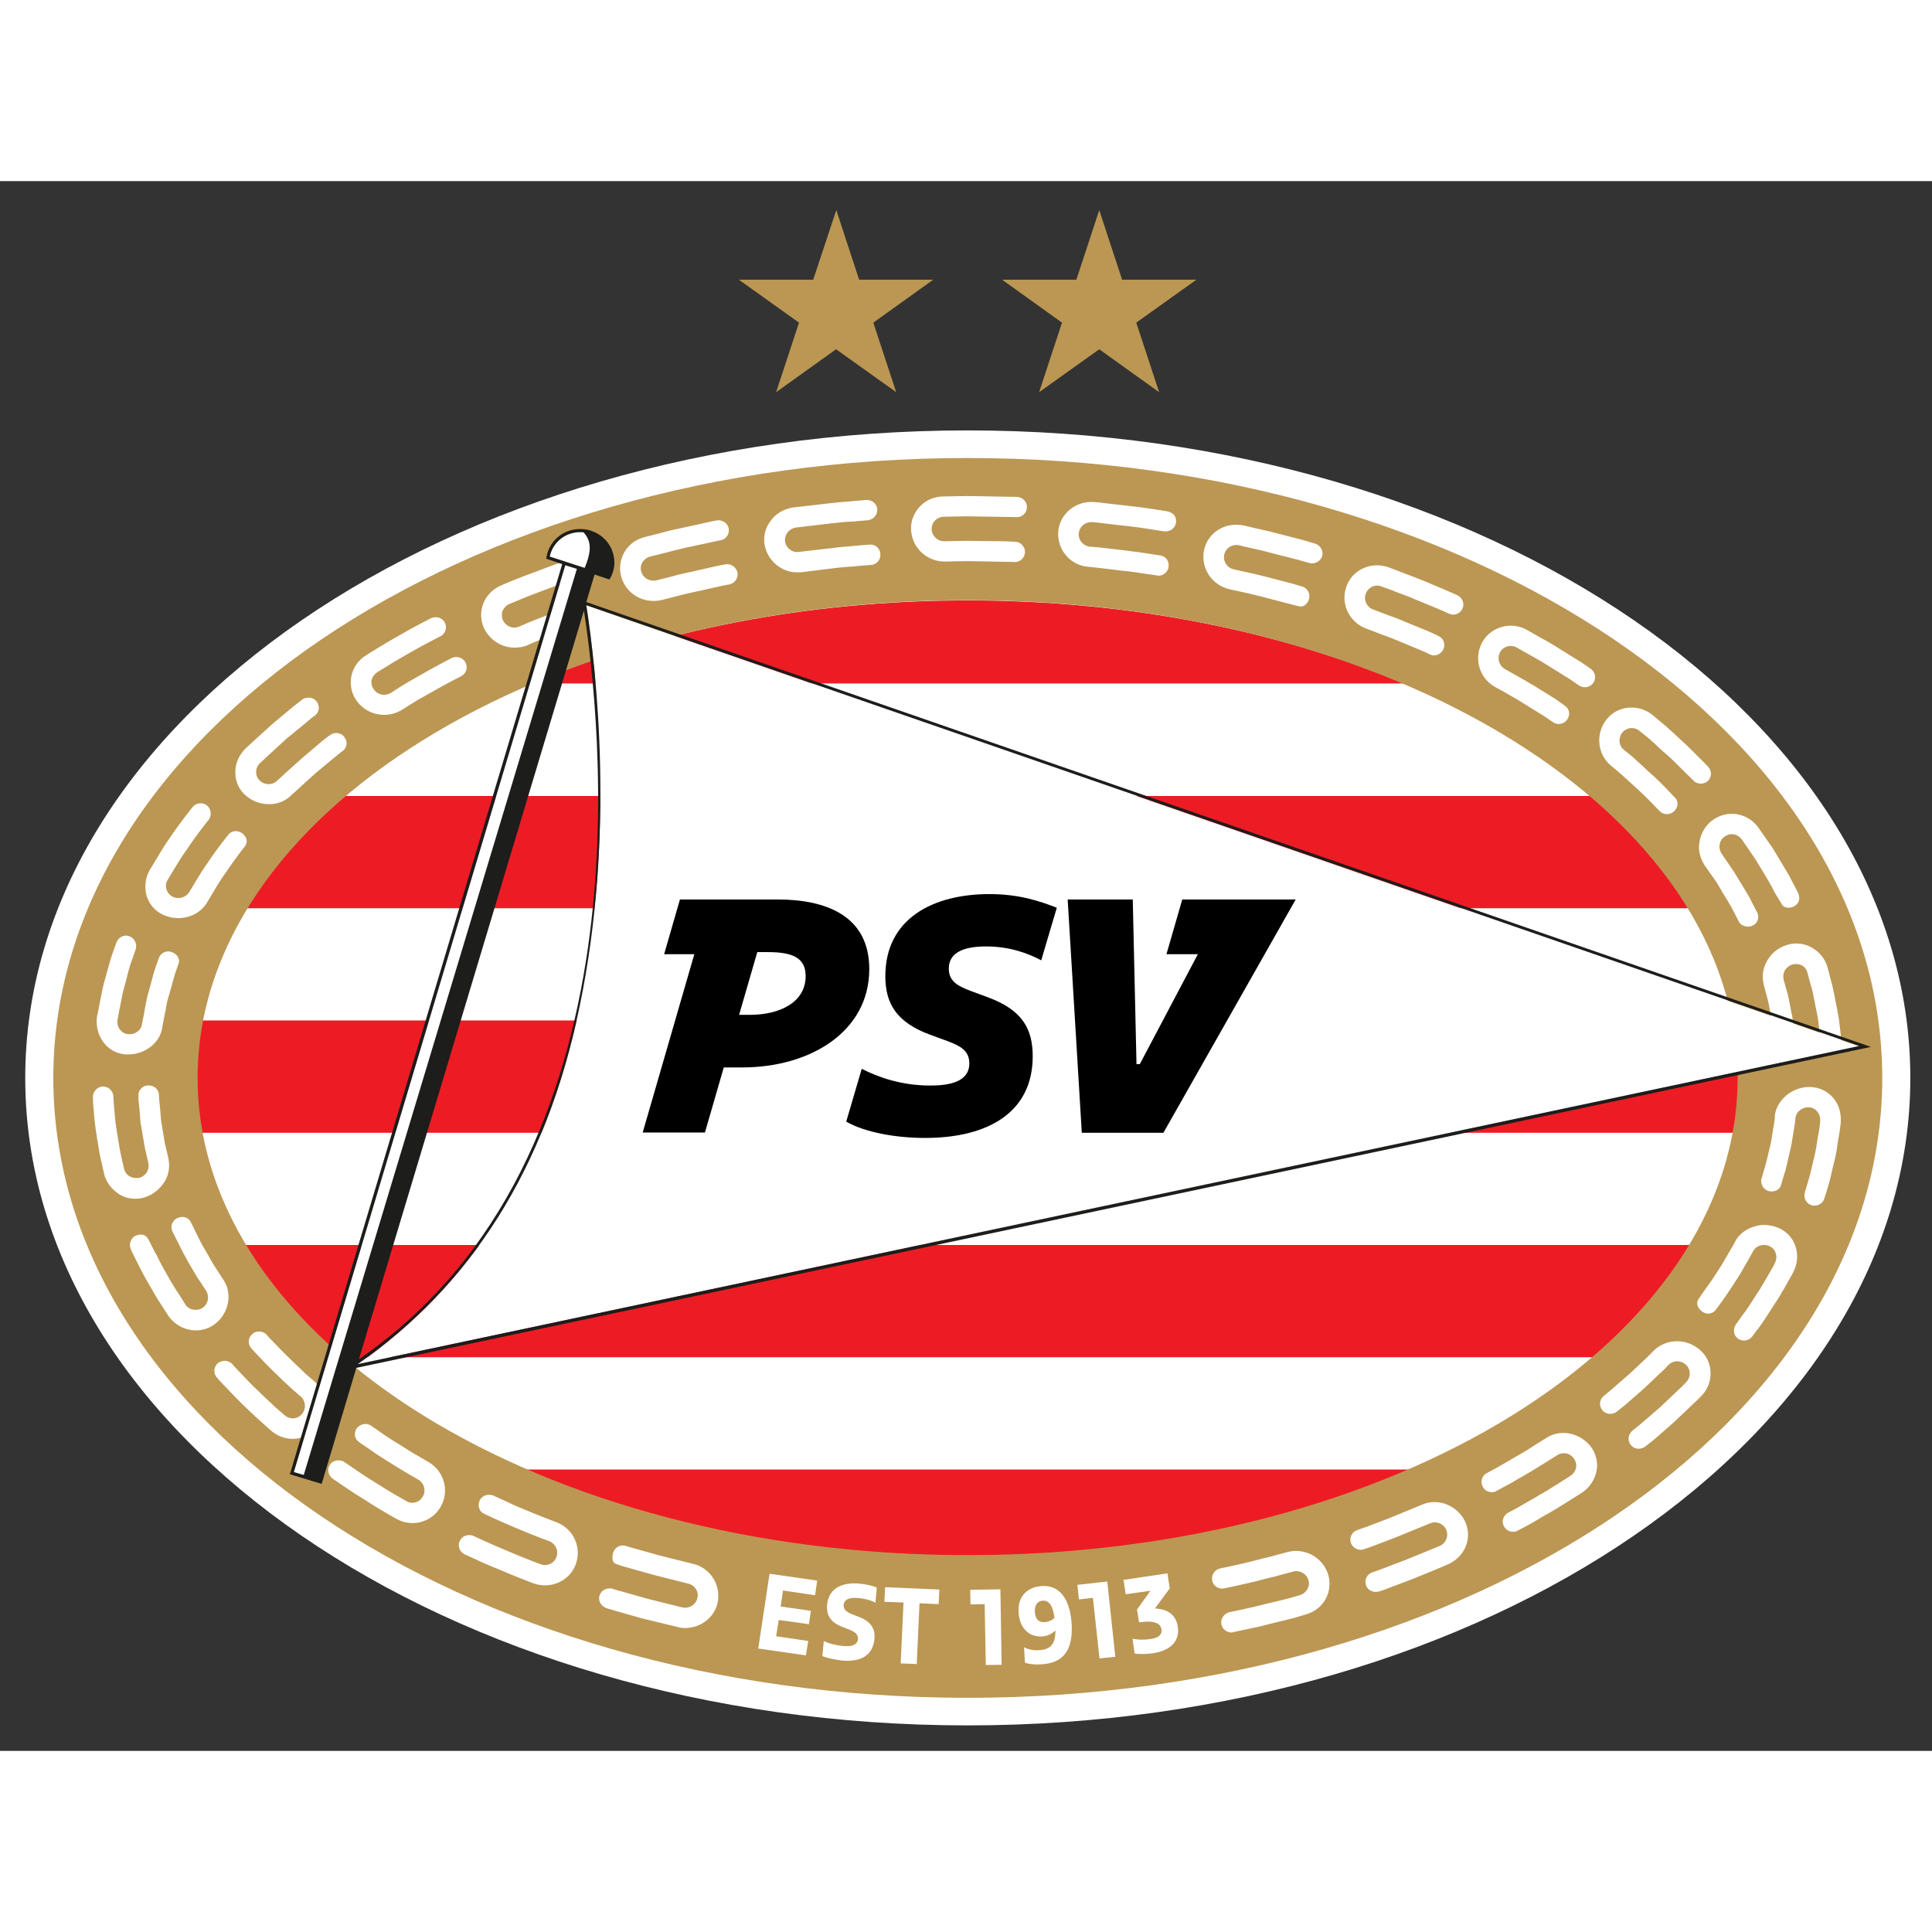 <?xml version="1.0" encoding="UTF-8"?>
<svg xmlns="http://www.w3.org/2000/svg" xmlns:xlink="http://www.w3.org/1999/xlink" width="32px" height="32px" viewBox="0 0 32 26" version="1.1">
<rect x="0" y="0" width="32" height="26" fill="#333333" stroke="none"/>
<g id="surface1">
<path style=" stroke:none;fill-rule:nonzero;fill:rgb(100%,100%,100%);fill-opacity:1;" d="M 16.023 25.578 C 7.414 25.578 0.418 20.77 0.418 14.855 C 0.418 8.941 7.418 4.129 16.027 4.129 C 24.637 4.129 31.641 8.938 31.641 14.855 C 31.641 20.77 24.637 25.578 16.027 25.578 Z M 16.023 25.578 "/>
<path style=" stroke:none;fill-rule:nonzero;fill:rgb(92.941%,10.98%,14.118%);fill-opacity:1;" d="M 16.027 6.945 C 13.352 6.945 10.867 7.453 8.812 8.32 L 23.246 8.32 C 21.191 7.453 18.707 6.945 16.027 6.945 Z M 16.027 22.766 C 18.754 22.766 21.273 22.238 23.352 21.34 L 8.707 21.34 C 10.781 22.238 13.305 22.766 16.027 22.766 Z M 5.648 19.48 L 5.867 19.48 L 5.902 19.551 L 6.004 19.48 L 26.406 19.48 C 27.07 18.914 27.613 18.289 28.016 17.621 L 4.035 17.621 C 4.438 18.289 4.984 18.914 5.648 19.48 Z M 28.73 13.902 L 3.324 13.902 C 3.262 14.215 3.23 14.535 3.23 14.855 C 3.23 15.164 3.258 15.465 3.312 15.762 L 28.738 15.762 C 28.793 15.465 28.82 15.164 28.82 14.855 C 28.824 14.535 28.789 14.215 28.73 13.902 Z M 26.352 10.184 L 5.699 10.184 C 5.027 10.75 4.473 11.375 4.062 12.043 L 27.984 12.043 C 27.574 11.375 27.02 10.75 26.348 10.184 Z M 26.352 10.184 "/>
<path style=" stroke:none;fill-rule:nonzero;fill:rgb(73.333%,59.216%,32.549%);fill-opacity:1;" d="M 0.883 14.855 C 0.883 9.184 7.664 4.586 16.027 4.586 C 24.387 4.586 31.176 9.184 31.176 14.855 C 31.176 20.52 24.391 25.121 16.027 25.121 C 7.664 25.121 0.883 20.523 0.883 14.855 M 16.027 22.758 C 23.074 22.758 28.781 19.219 28.781 14.852 C 28.781 10.48 23.074 6.941 16.027 6.941 C 8.984 6.941 3.273 10.48 3.273 14.855 C 3.273 19.219 8.984 22.758 16.027 22.758 Z M 16.027 22.758 "/>
<path style=" stroke:none;fill-rule:nonzero;fill:rgb(100%,100%,100%);fill-opacity:1;" d="M 5.926 19.598 C 7.773 18.301 9.039 16.402 9.605 13.652 C 10.184 10.832 9.879 8.113 9.711 7.027 L 30.797 14.332 L 6.023 19.574 "/>
<path style=" stroke:none;fill-rule:nonzero;fill:rgb(100%,100%,100%);fill-opacity:1;" d="M 29.57 12.66 C 29.438 12.707 29.324 12.805 29.258 12.934 C 29.195 13.051 29.18 13.184 29.215 13.316 L 29.258 13.48 C 29.281 13.555 29.301 13.652 29.32 13.754 C 29.328 13.781 29.332 13.809 29.336 13.84 C 29.34 13.863 29.348 13.887 29.352 13.91 C 29.359 13.953 29.367 13.992 29.375 14.031 L 29.414 14.367 C 29.426 14.449 29.496 14.508 29.582 14.508 C 29.586 14.508 29.59 14.508 29.594 14.508 C 29.645 14.508 29.691 14.484 29.719 14.445 C 29.746 14.414 29.758 14.375 29.754 14.336 L 29.734 14.16 C 29.727 14.113 29.723 14.062 29.715 14.008 L 29.711 13.98 C 29.707 13.938 29.695 13.895 29.688 13.852 C 29.684 13.828 29.68 13.801 29.672 13.777 L 29.656 13.691 C 29.637 13.582 29.617 13.477 29.59 13.398 L 29.543 13.227 C 29.531 13.176 29.535 13.125 29.562 13.074 C 29.59 13.027 29.633 12.992 29.684 12.977 C 29.734 12.961 29.793 12.965 29.844 12.988 C 29.891 13.016 29.926 13.059 29.938 13.117 L 29.988 13.301 C 30.016 13.387 30.039 13.5 30.062 13.621 L 30.078 13.703 C 30.082 13.73 30.09 13.758 30.094 13.781 C 30.105 13.832 30.113 13.875 30.117 13.922 L 30.164 14.301 C 30.18 14.398 30.254 14.469 30.348 14.461 C 30.391 14.461 30.434 14.438 30.465 14.402 C 30.496 14.363 30.512 14.316 30.504 14.27 L 30.457 13.871 C 30.449 13.824 30.438 13.773 30.43 13.723 C 30.426 13.695 30.418 13.668 30.414 13.641 L 30.398 13.562 C 30.375 13.434 30.348 13.309 30.32 13.215 L 30.27 13.023 C 30.23 12.879 30.129 12.754 29.988 12.684 C 29.859 12.617 29.707 12.609 29.57 12.66 Z M 12.039 6.344 L 12.016 6.348 C 12.016 6.348 11.941 6.359 11.836 6.383 L 11.441 6.473 C 11.32 6.496 11.199 6.527 11.102 6.555 L 10.871 6.613 C 10.855 6.617 10.84 6.617 10.82 6.617 C 10.727 6.617 10.645 6.555 10.621 6.469 C 10.605 6.414 10.613 6.363 10.637 6.316 C 10.668 6.27 10.711 6.234 10.766 6.219 L 11.004 6.16 C 11.102 6.133 11.227 6.102 11.348 6.074 C 11.492 6.043 11.641 6.012 11.75 5.988 C 11.859 5.961 11.934 5.949 11.934 5.949 C 12.027 5.934 12.086 5.844 12.07 5.754 C 12.055 5.676 11.984 5.617 11.898 5.617 C 11.891 5.617 11.879 5.617 11.867 5.621 C 11.867 5.621 11.789 5.633 11.68 5.66 L 11.27 5.75 C 11.145 5.773 11.016 5.809 10.914 5.836 L 10.68 5.895 C 10.535 5.93 10.414 6.02 10.34 6.148 C 10.27 6.273 10.25 6.426 10.293 6.562 C 10.363 6.797 10.578 6.953 10.824 6.953 C 10.871 6.953 10.918 6.949 10.961 6.938 L 11.191 6.879 C 11.285 6.852 11.402 6.824 11.52 6.801 L 11.906 6.715 C 12.012 6.688 12.082 6.68 12.082 6.68 C 12.172 6.66 12.23 6.574 12.215 6.484 C 12.199 6.402 12.121 6.344 12.039 6.344 Z M 3.699 18.195 L 3.605 18.051 C 3.543 17.961 3.469 17.832 3.414 17.73 C 3.355 17.637 3.305 17.539 3.266 17.457 L 3.184 17.289 C 3.168 17.266 3.164 17.25 3.164 17.25 C 3.141 17.191 3.082 17.156 3.016 17.156 C 2.992 17.156 2.969 17.164 2.945 17.172 C 2.859 17.207 2.816 17.305 2.852 17.387 C 2.852 17.387 2.859 17.406 2.875 17.434 L 2.961 17.605 C 3 17.688 3.055 17.793 3.113 17.895 C 3.176 18 3.25 18.137 3.316 18.23 L 3.414 18.379 C 3.473 18.477 3.449 18.594 3.359 18.66 C 3.324 18.684 3.285 18.695 3.242 18.695 C 3.172 18.695 3.105 18.664 3.07 18.605 L 2.969 18.445 C 2.898 18.344 2.812 18.195 2.754 18.09 C 2.691 17.984 2.633 17.871 2.59 17.781 L 2.559 17.727 C 2.535 17.676 2.449 17.512 2.449 17.512 C 2.398 17.434 2.316 17.438 2.254 17.465 C 2.211 17.48 2.18 17.516 2.164 17.559 C 2.145 17.602 2.148 17.648 2.168 17.691 C 2.168 17.691 2.172 17.711 2.191 17.746 L 2.285 17.934 C 2.332 18.027 2.391 18.145 2.457 18.254 C 2.551 18.422 2.621 18.539 2.68 18.625 L 2.785 18.789 C 2.891 18.945 3.066 19.035 3.246 19.035 C 3.359 19.035 3.469 19 3.559 18.93 C 3.793 18.754 3.855 18.422 3.699 18.195 Z M 2.406 16.828 C 2.539 16.785 2.652 16.691 2.73 16.566 C 2.797 16.453 2.816 16.32 2.789 16.184 L 2.75 16.02 C 2.73 15.949 2.719 15.863 2.703 15.77 C 2.695 15.734 2.691 15.695 2.684 15.656 C 2.668 15.574 2.66 15.488 2.656 15.41 C 2.652 15.371 2.648 15.328 2.645 15.293 C 2.633 15.195 2.633 15.129 2.633 15.129 L 2.629 15.109 C 2.617 15.035 2.547 14.977 2.457 14.977 C 2.41 14.977 2.367 14.996 2.336 15.031 C 2.305 15.062 2.289 15.102 2.293 15.145 C 2.293 15.145 2.289 15.215 2.305 15.32 C 2.309 15.359 2.312 15.398 2.316 15.445 C 2.32 15.523 2.328 15.617 2.348 15.707 C 2.355 15.746 2.359 15.785 2.367 15.82 C 2.383 15.922 2.398 16.016 2.418 16.09 L 2.457 16.262 C 2.48 16.371 2.418 16.477 2.309 16.508 C 2.289 16.512 2.273 16.512 2.254 16.512 C 2.156 16.512 2.074 16.449 2.055 16.359 L 2.012 16.172 C 1.992 16.09 1.977 15.988 1.957 15.875 C 1.953 15.84 1.945 15.801 1.938 15.766 C 1.922 15.668 1.91 15.566 1.902 15.48 C 1.898 15.434 1.895 15.391 1.891 15.352 C 1.879 15.242 1.879 15.168 1.879 15.164 C 1.875 15.07 1.801 14.996 1.703 14.996 C 1.66 14.996 1.621 15.016 1.59 15.047 C 1.555 15.082 1.535 15.129 1.539 15.18 C 1.539 15.184 1.539 15.262 1.551 15.379 C 1.555 15.418 1.559 15.465 1.562 15.512 C 1.574 15.605 1.582 15.711 1.602 15.812 C 1.605 15.852 1.613 15.891 1.621 15.926 C 1.637 16.043 1.656 16.156 1.68 16.242 L 1.723 16.438 C 1.754 16.578 1.852 16.707 1.988 16.789 C 2.062 16.832 2.148 16.855 2.238 16.855 C 2.297 16.855 2.352 16.848 2.406 16.828 Z M 9.223 22.215 C 9.219 22.215 8.949 22.113 8.691 22.004 C 8.555 21.949 8.418 21.887 8.332 21.844 L 8.168 21.77 C 8.145 21.762 8.125 21.758 8.098 21.758 C 8.035 21.758 7.973 21.793 7.945 21.852 C 7.926 21.895 7.922 21.941 7.938 21.984 C 7.949 22.016 7.969 22.043 7.996 22.062 L 8.188 22.152 C 8.277 22.191 8.414 22.254 8.555 22.312 C 8.82 22.426 9.098 22.527 9.098 22.527 C 9.203 22.57 9.258 22.688 9.215 22.793 C 9.188 22.871 9.109 22.922 9.027 22.922 C 9 22.922 8.977 22.918 8.949 22.906 C 8.945 22.906 8.664 22.801 8.395 22.684 C 8.25 22.625 8.109 22.562 8.016 22.52 L 7.844 22.441 C 7.82 22.43 7.797 22.426 7.77 22.426 C 7.703 22.426 7.645 22.461 7.617 22.52 C 7.594 22.559 7.594 22.605 7.609 22.648 C 7.625 22.691 7.656 22.727 7.699 22.746 L 7.871 22.824 C 8.02 22.895 8.148 22.949 8.258 22.992 C 8.535 23.113 8.824 23.219 8.828 23.223 C 8.891 23.246 8.961 23.258 9.027 23.258 C 9.258 23.258 9.465 23.117 9.539 22.902 C 9.637 22.625 9.496 22.324 9.223 22.215 Z M 11.477 22.902 L 10.918 22.762 L 10.539 22.656 C 10.434 22.629 10.367 22.605 10.363 22.605 C 10.348 22.602 10.332 22.598 10.316 22.598 C 10.242 22.598 10.18 22.645 10.156 22.715 C 10.137 22.777 10.133 22.879 10.199 22.902 L 10.266 22.926 C 10.266 22.926 10.336 22.949 10.441 22.977 L 10.828 23.086 C 11.113 23.156 11.398 23.23 11.398 23.23 C 11.508 23.254 11.578 23.359 11.551 23.469 C 11.531 23.562 11.445 23.629 11.348 23.629 C 11.336 23.629 11.32 23.629 11.305 23.625 L 10.723 23.48 L 10.324 23.367 C 10.219 23.34 10.145 23.316 10.145 23.316 L 10.117 23.305 L 10.117 23.309 C 10.109 23.309 10.102 23.309 10.094 23.309 C 10.02 23.309 9.953 23.355 9.93 23.426 C 9.902 23.512 9.953 23.605 10.047 23.637 C 10.047 23.637 10.121 23.66 10.23 23.691 C 10.34 23.723 10.484 23.762 10.633 23.805 L 11.227 23.949 C 11.266 23.961 11.309 23.965 11.352 23.965 C 11.609 23.965 11.836 23.785 11.887 23.543 C 11.945 23.25 11.762 22.965 11.477 22.902 Z M 7.102 21.219 L 6.949 21.129 C 6.855 21.078 6.738 21.004 6.617 20.926 C 6.496 20.855 6.379 20.777 6.293 20.715 L 6.145 20.613 C 6.117 20.594 6.086 20.586 6.051 20.586 C 5.996 20.586 5.945 20.613 5.91 20.656 C 5.883 20.691 5.875 20.738 5.879 20.785 C 5.887 20.809 5.895 20.832 5.91 20.852 L 5.949 20.887 C 5.949 20.887 6.008 20.93 6.098 20.988 C 6.188 21.055 6.309 21.133 6.434 21.211 C 6.551 21.285 6.68 21.363 6.773 21.418 L 6.93 21.508 C 7.027 21.566 7.059 21.691 7.004 21.785 C 6.969 21.852 6.902 21.891 6.828 21.891 C 6.793 21.891 6.754 21.879 6.723 21.859 L 6.562 21.766 C 6.461 21.711 6.328 21.625 6.211 21.551 C 6.082 21.473 5.957 21.391 5.863 21.324 L 5.703 21.215 C 5.676 21.195 5.641 21.188 5.605 21.188 C 5.551 21.188 5.5 21.211 5.469 21.254 C 5.441 21.293 5.43 21.336 5.441 21.383 C 5.449 21.426 5.473 21.465 5.512 21.492 L 5.672 21.602 C 5.77 21.668 5.898 21.754 6.027 21.832 C 6.152 21.914 6.285 21.996 6.387 22.055 C 6.484 22.113 6.551 22.148 6.551 22.148 C 6.637 22.199 6.734 22.227 6.832 22.227 C 7.031 22.227 7.215 22.117 7.305 21.945 C 7.445 21.688 7.355 21.367 7.102 21.219 Z M 28.148 10.949 C 28.125 11.078 28.156 11.211 28.234 11.332 L 28.434 11.617 L 28.535 11.789 C 28.602 11.895 28.676 12.02 28.723 12.113 L 28.801 12.266 C 28.828 12.316 28.887 12.348 28.949 12.348 C 28.977 12.348 29.004 12.344 29.027 12.332 C 29.07 12.312 29.102 12.277 29.113 12.238 C 29.129 12.195 29.125 12.152 29.105 12.113 L 29.023 11.957 C 28.977 11.859 28.906 11.742 28.828 11.617 L 28.719 11.438 L 28.516 11.141 C 28.453 11.047 28.473 10.922 28.562 10.859 C 28.598 10.832 28.641 10.816 28.684 10.816 C 28.75 10.816 28.812 10.852 28.852 10.906 L 29.066 11.219 L 29.184 11.41 C 29.258 11.535 29.34 11.664 29.387 11.77 L 29.516 11.984 C 29.551 12.043 29.645 12.047 29.707 12.016 C 29.746 12 29.777 11.965 29.793 11.926 C 29.809 11.883 29.801 11.832 29.781 11.785 L 29.691 11.613 C 29.637 11.504 29.555 11.367 29.473 11.234 C 29.434 11.168 29.395 11.102 29.355 11.039 L 29.129 10.715 C 29.047 10.594 28.914 10.508 28.758 10.484 C 28.613 10.465 28.469 10.504 28.352 10.594 C 28.242 10.68 28.168 10.809 28.148 10.949 Z M 6.363 8.84 C 6.465 8.84 6.566 8.812 6.656 8.758 L 6.805 8.664 C 6.898 8.605 7.035 8.527 7.141 8.469 C 7.383 8.328 7.641 8.199 7.641 8.199 L 7.652 8.191 C 7.727 8.145 7.75 8.051 7.711 7.973 C 7.68 7.918 7.625 7.883 7.559 7.883 C 7.531 7.883 7.508 7.887 7.484 7.898 C 7.48 7.902 7.219 8.031 6.973 8.176 C 6.863 8.238 6.723 8.316 6.625 8.379 L 6.473 8.477 C 6.438 8.496 6.402 8.508 6.363 8.508 C 6.293 8.508 6.227 8.473 6.188 8.414 C 6.156 8.367 6.145 8.316 6.156 8.262 C 6.168 8.211 6.203 8.164 6.25 8.133 L 6.41 8.035 C 6.512 7.969 6.664 7.883 6.766 7.824 C 7.02 7.676 7.289 7.543 7.293 7.539 L 7.305 7.535 C 7.379 7.488 7.41 7.391 7.367 7.312 C 7.34 7.258 7.281 7.223 7.219 7.223 C 7.188 7.223 7.16 7.23 7.133 7.242 C 7.133 7.242 6.855 7.383 6.594 7.535 C 6.48 7.598 6.336 7.684 6.23 7.75 L 6.066 7.852 C 5.938 7.93 5.852 8.051 5.82 8.195 C 5.793 8.34 5.82 8.488 5.906 8.605 C 6.012 8.754 6.18 8.84 6.363 8.84 Z M 2.09 14.465 C 2.102 14.465 2.109 14.465 2.121 14.465 C 2.41 14.465 2.66 14.262 2.688 14.012 L 2.719 13.848 C 2.727 13.812 2.734 13.777 2.742 13.738 C 2.754 13.66 2.77 13.574 2.797 13.488 C 2.812 13.438 2.824 13.391 2.84 13.344 C 2.859 13.266 2.879 13.191 2.898 13.133 L 2.961 12.949 C 2.984 12.875 2.926 12.797 2.848 12.77 C 2.828 12.762 2.809 12.758 2.789 12.758 C 2.719 12.758 2.656 12.801 2.633 12.863 L 2.574 13.031 C 2.551 13.094 2.531 13.172 2.508 13.258 C 2.496 13.305 2.48 13.355 2.469 13.402 C 2.438 13.496 2.422 13.59 2.406 13.676 C 2.398 13.715 2.391 13.75 2.387 13.785 L 2.352 13.961 C 2.34 14.062 2.238 14.141 2.125 14.129 C 2.07 14.125 2.023 14.098 1.988 14.055 C 1.953 14.012 1.938 13.953 1.945 13.898 L 1.98 13.711 C 1.988 13.676 1.996 13.637 2.004 13.594 C 2.02 13.504 2.039 13.406 2.07 13.309 C 2.082 13.258 2.098 13.207 2.109 13.156 C 2.133 13.062 2.156 12.977 2.184 12.906 L 2.246 12.73 C 2.277 12.641 2.23 12.539 2.145 12.508 C 2.125 12.5 2.109 12.496 2.09 12.496 C 2.016 12.496 1.949 12.547 1.926 12.617 L 1.859 12.805 C 1.832 12.879 1.809 12.973 1.781 13.07 C 1.766 13.121 1.754 13.172 1.738 13.223 C 1.707 13.328 1.688 13.438 1.668 13.531 C 1.66 13.574 1.652 13.613 1.645 13.652 L 1.605 13.848 C 1.586 14.012 1.633 14.172 1.734 14.289 C 1.824 14.395 1.949 14.457 2.09 14.465 Z M 4.066 10.172 C 4.176 10.27 4.312 10.32 4.457 10.32 C 4.602 10.32 4.734 10.266 4.828 10.168 C 4.832 10.168 5.035 9.977 5.242 9.793 L 5.539 9.547 C 5.617 9.48 5.676 9.438 5.676 9.438 C 5.75 9.383 5.762 9.281 5.703 9.207 C 5.672 9.164 5.621 9.141 5.566 9.141 C 5.531 9.141 5.496 9.152 5.469 9.176 C 5.465 9.176 5.406 9.215 5.324 9.285 L 5.02 9.543 C 4.805 9.73 4.594 9.93 4.59 9.93 C 4.516 10.008 4.383 10.008 4.305 9.93 C 4.266 9.895 4.242 9.844 4.242 9.793 C 4.242 9.734 4.262 9.684 4.305 9.641 C 4.305 9.641 4.527 9.434 4.746 9.234 L 5.066 8.973 C 5.148 8.898 5.211 8.855 5.211 8.855 L 5.219 8.852 C 5.289 8.793 5.301 8.691 5.246 8.621 C 5.215 8.578 5.164 8.555 5.109 8.555 C 5.07 8.555 5.031 8.566 5 8.59 C 5 8.594 4.938 8.637 4.848 8.711 L 4.52 8.984 C 4.293 9.188 4.066 9.398 4.062 9.402 C 3.949 9.516 3.891 9.664 3.898 9.812 C 3.902 9.953 3.961 10.082 4.066 10.172 Z M 2.703 12.152 C 2.781 12.188 2.867 12.207 2.953 12.207 C 3.156 12.207 3.34 12.105 3.434 11.941 L 3.543 11.758 C 3.59 11.676 3.652 11.574 3.723 11.477 C 3.871 11.254 4.066 11.004 4.066 11.004 C 4.109 10.934 4.078 10.855 4.016 10.805 C 3.984 10.781 3.945 10.766 3.906 10.766 C 3.855 10.766 3.809 10.789 3.781 10.828 C 3.777 10.832 3.594 11.055 3.441 11.289 C 3.363 11.395 3.301 11.504 3.246 11.59 L 3.137 11.773 C 3.078 11.867 2.957 11.902 2.859 11.852 C 2.809 11.828 2.773 11.781 2.758 11.73 C 2.742 11.676 2.746 11.621 2.777 11.574 L 2.891 11.383 C 2.949 11.289 3.016 11.176 3.098 11.066 C 3.262 10.816 3.453 10.582 3.453 10.582 L 3.465 10.566 C 3.508 10.492 3.496 10.395 3.426 10.34 C 3.398 10.316 3.363 10.305 3.324 10.305 C 3.27 10.305 3.219 10.328 3.184 10.375 C 3.184 10.375 2.984 10.621 2.812 10.879 C 2.73 10.992 2.656 11.117 2.598 11.215 L 2.48 11.41 C 2.402 11.547 2.387 11.711 2.434 11.855 C 2.48 11.988 2.574 12.094 2.703 12.152 Z M 5.078 19.77 C 5.031 19.723 4.973 19.668 4.91 19.609 C 4.875 19.574 4.836 19.539 4.801 19.504 C 4.734 19.441 4.672 19.375 4.613 19.316 C 4.586 19.285 4.555 19.258 4.531 19.23 C 4.457 19.16 4.414 19.105 4.414 19.105 C 4.359 19.043 4.246 19.035 4.18 19.094 C 4.109 19.156 4.098 19.258 4.16 19.328 C 4.16 19.328 4.207 19.383 4.281 19.461 C 4.309 19.488 4.336 19.516 4.367 19.551 C 4.426 19.609 4.492 19.68 4.559 19.742 C 4.598 19.781 4.637 19.816 4.672 19.852 C 4.738 19.914 4.797 19.969 4.848 20.016 L 4.984 20.133 C 5.066 20.207 5.074 20.336 5 20.422 C 4.965 20.465 4.91 20.492 4.848 20.492 C 4.797 20.492 4.75 20.473 4.711 20.438 L 4.57 20.316 C 4.516 20.266 4.449 20.203 4.383 20.141 C 4.344 20.105 4.305 20.066 4.27 20.031 C 4.195 19.965 4.129 19.891 4.066 19.828 C 4.035 19.797 4.008 19.766 3.98 19.738 C 3.902 19.656 3.852 19.602 3.852 19.598 C 3.82 19.562 3.77 19.539 3.719 19.539 C 3.68 19.539 3.641 19.555 3.609 19.578 C 3.574 19.609 3.555 19.648 3.551 19.691 C 3.547 19.734 3.562 19.781 3.59 19.816 L 3.598 19.82 C 3.598 19.824 3.648 19.883 3.73 19.965 C 3.758 19.992 3.785 20.027 3.82 20.059 C 3.883 20.125 3.953 20.199 4.027 20.27 C 4.066 20.309 4.105 20.344 4.141 20.379 C 4.215 20.449 4.281 20.512 4.34 20.562 L 4.484 20.691 C 4.586 20.781 4.715 20.832 4.848 20.832 C 5.012 20.832 5.164 20.758 5.266 20.633 C 5.449 20.406 5.426 20.078 5.211 19.883 Z M 26.676 9.676 L 26.812 9.789 C 26.859 9.828 26.918 9.883 26.98 9.941 C 27.02 9.977 27.059 10.012 27.098 10.047 C 27.188 10.129 27.277 10.215 27.344 10.285 L 27.492 10.438 C 27.523 10.469 27.566 10.484 27.609 10.484 C 27.652 10.484 27.695 10.469 27.727 10.438 C 27.762 10.406 27.785 10.363 27.785 10.316 C 27.785 10.273 27.77 10.234 27.738 10.207 L 27.594 10.055 C 27.52 9.98 27.43 9.887 27.328 9.801 C 27.289 9.766 27.25 9.727 27.211 9.691 C 27.148 9.633 27.086 9.578 27.035 9.531 L 26.895 9.418 C 26.809 9.348 26.801 9.219 26.871 9.133 C 26.91 9.086 26.965 9.059 27.027 9.059 C 27.074 9.059 27.125 9.078 27.16 9.109 L 27.305 9.227 C 27.359 9.273 27.426 9.332 27.492 9.398 C 27.531 9.434 27.57 9.469 27.613 9.504 C 27.715 9.594 27.809 9.691 27.887 9.77 L 28.074 9.953 C 28.141 9.992 28.23 9.988 28.285 9.938 C 28.316 9.91 28.336 9.867 28.34 9.82 C 28.34 9.773 28.32 9.73 28.289 9.695 L 28.133 9.539 C 28.051 9.457 27.953 9.355 27.848 9.262 C 27.809 9.223 27.766 9.188 27.73 9.152 C 27.656 9.086 27.59 9.023 27.531 8.977 L 27.383 8.852 C 27.281 8.766 27.156 8.719 27.023 8.719 C 26.855 8.719 26.703 8.793 26.602 8.926 C 26.426 9.156 26.457 9.488 26.676 9.676 Z M 25.891 20.734 C 25.785 20.734 25.684 20.766 25.602 20.824 L 25.449 20.918 C 25.422 20.938 25.391 20.953 25.359 20.977 C 25.285 21.023 25.203 21.074 25.117 21.121 C 25.07 21.148 25.023 21.176 24.977 21.203 C 24.906 21.246 24.836 21.285 24.781 21.316 L 24.621 21.402 C 24.543 21.445 24.516 21.547 24.559 21.625 C 24.586 21.68 24.645 21.715 24.707 21.715 C 24.734 21.715 24.762 21.711 24.785 21.695 L 24.945 21.609 C 25.008 21.578 25.082 21.535 25.156 21.488 C 25.203 21.465 25.246 21.438 25.293 21.41 C 25.383 21.359 25.469 21.305 25.543 21.258 C 25.574 21.238 25.605 21.219 25.633 21.203 L 25.789 21.105 C 25.82 21.082 25.859 21.07 25.902 21.07 C 25.969 21.07 26.031 21.102 26.07 21.16 C 26.102 21.203 26.113 21.258 26.105 21.309 C 26.094 21.363 26.062 21.41 26.016 21.441 C 26.016 21.441 25.953 21.484 25.855 21.543 C 25.828 21.562 25.797 21.582 25.762 21.602 C 25.684 21.652 25.598 21.707 25.504 21.758 C 25.461 21.785 25.414 21.812 25.371 21.836 C 25.289 21.883 25.211 21.93 25.148 21.965 L 24.973 22.059 C 24.895 22.105 24.867 22.203 24.91 22.281 C 24.941 22.336 24.996 22.371 25.059 22.371 C 25.09 22.371 25.121 22.363 25.145 22.348 L 25.316 22.258 C 25.379 22.223 25.461 22.176 25.543 22.125 C 25.59 22.098 25.633 22.074 25.68 22.047 C 25.777 21.992 25.867 21.934 25.949 21.883 C 25.98 21.863 26.012 21.844 26.043 21.824 L 26.203 21.723 C 26.336 21.633 26.418 21.504 26.445 21.355 C 26.469 21.219 26.434 21.078 26.352 20.965 C 26.242 20.82 26.07 20.734 25.891 20.734 Z M 24.758 8.375 L 24.914 8.461 C 24.934 8.473 24.957 8.484 24.98 8.5 C 25.062 8.547 25.156 8.598 25.25 8.66 C 25.371 8.734 25.488 8.809 25.578 8.863 L 25.727 8.965 C 25.754 8.98 25.785 8.992 25.816 8.992 C 25.871 8.992 25.926 8.965 25.957 8.918 C 25.984 8.879 25.996 8.836 25.988 8.793 C 25.98 8.75 25.953 8.711 25.918 8.688 L 25.77 8.582 L 25.43 8.371 C 25.332 8.312 25.234 8.254 25.148 8.207 L 24.926 8.082 C 24.828 8.023 24.793 7.902 24.844 7.805 C 24.879 7.738 24.949 7.699 25.023 7.699 C 25.059 7.699 25.094 7.707 25.125 7.727 L 25.359 7.859 C 25.445 7.906 25.547 7.965 25.645 8.027 L 25.996 8.246 L 26.156 8.355 C 26.184 8.371 26.215 8.383 26.25 8.383 C 26.305 8.383 26.359 8.355 26.391 8.309 C 26.414 8.273 26.426 8.23 26.418 8.188 C 26.41 8.141 26.383 8.102 26.344 8.074 L 26.184 7.965 L 25.824 7.742 C 25.723 7.676 25.613 7.613 25.523 7.566 L 25.293 7.434 C 25.211 7.387 25.117 7.363 25.023 7.363 C 24.82 7.363 24.633 7.477 24.543 7.652 C 24.41 7.914 24.504 8.23 24.758 8.375 Z M 23.758 21.879 C 23.684 21.879 23.609 21.895 23.543 21.926 C 23.543 21.926 23.277 22.035 23.012 22.145 L 22.645 22.285 C 22.547 22.32 22.477 22.344 22.477 22.344 C 22.391 22.375 22.344 22.469 22.375 22.555 C 22.402 22.633 22.484 22.68 22.562 22.668 L 22.59 22.66 C 22.594 22.66 22.664 22.637 22.766 22.598 L 23.105 22.469 L 23.68 22.234 C 23.707 22.223 23.734 22.215 23.766 22.215 C 23.844 22.215 23.918 22.262 23.953 22.332 C 23.973 22.383 23.977 22.438 23.957 22.488 C 23.938 22.539 23.898 22.582 23.848 22.605 C 23.844 22.605 23.566 22.723 23.293 22.832 L 22.906 22.98 C 22.805 23.02 22.73 23.043 22.73 23.043 C 22.641 23.074 22.594 23.168 22.625 23.258 C 22.648 23.324 22.715 23.367 22.789 23.367 C 22.809 23.367 22.828 23.363 22.844 23.359 C 22.848 23.359 22.922 23.336 23.027 23.293 L 23.418 23.145 C 23.699 23.031 23.98 22.914 23.984 22.91 C 24.125 22.848 24.234 22.734 24.285 22.594 C 24.332 22.461 24.324 22.316 24.262 22.191 C 24.164 22 23.969 21.879 23.758 21.879 Z M 29.98 15.004 L 29.965 15.004 C 29.828 15.004 29.695 15.055 29.59 15.141 C 29.508 15.211 29.41 15.328 29.398 15.48 C 29.398 15.484 29.395 15.547 29.379 15.645 C 29.371 15.68 29.363 15.719 29.359 15.762 C 29.348 15.836 29.336 15.922 29.312 16.008 C 29.305 16.039 29.297 16.074 29.289 16.109 C 29.266 16.203 29.246 16.293 29.223 16.363 L 29.168 16.551 L 29.172 16.551 C 29.164 16.625 29.211 16.699 29.289 16.727 C 29.309 16.73 29.324 16.734 29.344 16.734 C 29.422 16.734 29.484 16.691 29.5 16.625 L 29.551 16.453 C 29.578 16.379 29.598 16.281 29.621 16.18 C 29.629 16.145 29.637 16.109 29.645 16.078 C 29.668 15.988 29.684 15.895 29.695 15.816 C 29.703 15.773 29.707 15.73 29.715 15.695 C 29.734 15.59 29.738 15.52 29.738 15.52 C 29.75 15.414 29.852 15.332 29.965 15.34 C 30.016 15.344 30.066 15.367 30.098 15.41 C 30.137 15.453 30.152 15.508 30.148 15.566 C 30.148 15.566 30.145 15.641 30.125 15.75 C 30.117 15.789 30.109 15.832 30.102 15.879 C 30.09 15.965 30.074 16.062 30.051 16.16 C 30.043 16.191 30.035 16.227 30.027 16.258 C 30 16.371 29.977 16.48 29.949 16.562 L 29.895 16.746 C 29.867 16.84 29.914 16.934 30.004 16.961 C 30.02 16.969 30.039 16.969 30.055 16.969 C 30.133 16.969 30.199 16.918 30.219 16.844 L 30.277 16.656 C 30.305 16.566 30.332 16.449 30.359 16.328 C 30.367 16.297 30.375 16.262 30.383 16.23 C 30.41 16.129 30.426 16.023 30.438 15.93 C 30.445 15.883 30.453 15.84 30.461 15.801 C 30.48 15.684 30.488 15.605 30.488 15.602 C 30.5 15.438 30.457 15.289 30.363 15.184 C 30.266 15.07 30.129 15.008 29.98 15.004 Z M 28.148 19.352 C 28.047 19.266 27.914 19.215 27.777 19.215 C 27.629 19.215 27.488 19.273 27.387 19.375 C 27.387 19.375 27.34 19.426 27.266 19.496 L 27 19.746 L 26.695 20.012 L 26.559 20.125 C 26.492 20.18 26.48 20.285 26.539 20.355 C 26.57 20.398 26.621 20.418 26.672 20.418 C 26.711 20.418 26.746 20.406 26.777 20.383 L 26.918 20.27 L 27.219 20.008 L 27.504 19.738 C 27.586 19.664 27.633 19.609 27.633 19.609 C 27.672 19.57 27.723 19.547 27.781 19.547 C 27.832 19.547 27.883 19.566 27.922 19.602 C 27.965 19.641 27.984 19.688 27.988 19.742 C 27.988 19.797 27.969 19.852 27.93 19.891 C 27.93 19.891 27.879 19.949 27.797 20.023 L 27.496 20.309 L 27.184 20.578 L 27.039 20.695 C 26.965 20.758 26.953 20.863 27.012 20.934 C 27.043 20.973 27.09 20.996 27.141 20.996 C 27.184 20.996 27.223 20.98 27.254 20.957 L 27.406 20.836 L 27.727 20.555 L 28.035 20.262 C 28.121 20.184 28.176 20.125 28.176 20.125 C 28.285 20.016 28.34 19.871 28.332 19.723 C 28.324 19.574 28.262 19.445 28.148 19.352 Z M 29.453 17.336 C 29.32 17.281 29.172 17.273 29.039 17.32 C 28.902 17.367 28.793 17.453 28.734 17.574 C 28.734 17.574 28.727 17.59 28.715 17.613 L 28.652 17.719 C 28.637 17.742 28.625 17.766 28.609 17.793 C 28.566 17.867 28.516 17.957 28.457 18.043 L 28.445 18.062 C 28.375 18.172 28.305 18.277 28.246 18.352 L 28.129 18.523 C 28.086 18.598 28.125 18.672 28.188 18.719 C 28.219 18.742 28.254 18.758 28.293 18.758 C 28.344 18.758 28.395 18.73 28.422 18.691 L 28.527 18.547 C 28.586 18.465 28.656 18.359 28.73 18.246 L 28.746 18.219 C 28.809 18.129 28.859 18.039 28.906 17.957 C 28.922 17.93 28.934 17.906 28.949 17.883 L 29.012 17.77 C 29.027 17.742 29.035 17.727 29.035 17.727 C 29.07 17.66 29.137 17.621 29.219 17.621 C 29.25 17.621 29.281 17.625 29.309 17.641 C 29.359 17.664 29.395 17.703 29.41 17.754 C 29.43 17.809 29.426 17.863 29.398 17.918 C 29.398 17.918 29.395 17.934 29.379 17.961 L 29.309 18.082 C 29.297 18.105 29.281 18.129 29.266 18.156 C 29.215 18.242 29.16 18.344 29.094 18.438 C 29.016 18.562 28.934 18.691 28.863 18.781 L 28.754 18.934 C 28.699 19.012 28.711 19.117 28.785 19.172 C 28.816 19.191 28.848 19.203 28.887 19.203 C 28.941 19.203 28.996 19.176 29.027 19.129 L 29.145 18.973 C 29.215 18.879 29.297 18.746 29.379 18.621 L 29.383 18.613 C 29.453 18.512 29.512 18.41 29.566 18.316 C 29.578 18.289 29.594 18.266 29.605 18.246 L 29.676 18.121 C 29.695 18.09 29.703 18.07 29.703 18.07 C 29.773 17.934 29.785 17.777 29.738 17.641 C 29.691 17.5 29.59 17.395 29.453 17.336 Z M 14.402 6.02 L 14.219 6.035 C 14.184 6.039 14.141 6.043 14.094 6.047 C 14.012 6.055 13.914 6.059 13.816 6.074 L 13.234 6.141 C 13.125 6.16 13.02 6.078 13.004 5.973 C 12.988 5.859 13.066 5.758 13.18 5.738 L 13.773 5.668 C 13.871 5.656 13.969 5.648 14.055 5.641 C 14.102 5.641 14.145 5.637 14.184 5.633 L 14.371 5.617 C 14.465 5.609 14.535 5.527 14.531 5.434 C 14.523 5.344 14.441 5.273 14.344 5.281 L 14.156 5.297 C 14.117 5.301 14.074 5.305 14.027 5.309 C 13.938 5.316 13.836 5.324 13.738 5.336 L 13.133 5.406 C 12.98 5.43 12.848 5.508 12.762 5.629 C 12.676 5.742 12.641 5.883 12.664 6.023 C 12.711 6.285 12.941 6.48 13.203 6.48 C 13.227 6.48 13.254 6.48 13.281 6.477 L 13.855 6.406 C 13.945 6.395 14.043 6.387 14.125 6.383 C 14.168 6.379 14.211 6.375 14.25 6.371 L 14.449 6.355 C 14.531 6.336 14.59 6.262 14.582 6.176 C 14.578 6.082 14.496 6.012 14.402 6.02 Z M 15.633 5.559 L 15.82 5.555 C 15.934 5.551 16.082 5.551 16.23 5.555 L 16.645 5.562 C 16.754 5.562 16.828 5.566 16.832 5.566 L 16.84 5.566 C 16.93 5.566 17.008 5.496 17.008 5.406 C 17.016 5.316 16.941 5.234 16.844 5.23 C 16.844 5.23 16.766 5.227 16.652 5.227 L 16.234 5.219 C 16.082 5.215 15.93 5.215 15.816 5.219 L 15.629 5.223 C 15.477 5.223 15.34 5.281 15.238 5.387 C 15.137 5.492 15.082 5.633 15.09 5.777 C 15.105 6.07 15.348 6.301 15.648 6.301 L 15.828 6.297 C 15.938 6.293 16.082 6.293 16.227 6.297 L 16.625 6.305 C 16.73 6.305 16.801 6.309 16.805 6.309 L 16.812 6.309 C 16.898 6.309 16.973 6.238 16.977 6.148 C 16.98 6.059 16.91 5.977 16.816 5.973 C 16.816 5.973 16.742 5.969 16.633 5.965 L 16.23 5.961 C 16.082 5.957 15.934 5.957 15.824 5.961 L 15.637 5.965 C 15.527 5.965 15.434 5.875 15.43 5.762 C 15.43 5.711 15.449 5.66 15.488 5.621 C 15.523 5.582 15.578 5.559 15.633 5.559 Z M 22.625 7.41 L 22.793 7.473 C 22.824 7.484 22.863 7.5 22.902 7.516 C 22.984 7.543 23.07 7.578 23.156 7.613 L 23.523 7.766 C 23.621 7.805 23.684 7.84 23.684 7.84 C 23.707 7.848 23.73 7.855 23.754 7.855 C 23.816 7.855 23.879 7.816 23.906 7.754 C 23.938 7.691 23.922 7.621 23.879 7.57 L 23.828 7.535 C 23.824 7.531 23.758 7.5 23.66 7.457 L 23.289 7.305 C 23.199 7.266 23.109 7.23 23.027 7.203 C 22.988 7.188 22.949 7.172 22.914 7.16 L 22.742 7.094 C 22.637 7.055 22.582 6.938 22.621 6.836 C 22.648 6.754 22.727 6.699 22.812 6.699 C 22.836 6.699 22.859 6.703 22.883 6.715 L 23.059 6.777 C 23.094 6.793 23.133 6.809 23.176 6.824 C 23.258 6.855 23.352 6.887 23.445 6.93 L 23.824 7.086 C 23.926 7.129 23.996 7.164 23.996 7.164 C 24.02 7.172 24.043 7.18 24.07 7.18 C 24.137 7.18 24.195 7.141 24.223 7.082 C 24.262 7 24.223 6.898 24.137 6.859 C 24.137 6.859 24.066 6.824 23.961 6.781 L 23.574 6.617 C 23.48 6.578 23.383 6.543 23.301 6.512 C 23.258 6.496 23.215 6.48 23.18 6.465 L 23.004 6.398 C 22.941 6.375 22.875 6.363 22.809 6.363 C 22.574 6.363 22.367 6.508 22.297 6.727 C 22.203 7.004 22.348 7.305 22.625 7.41 Z M 19.332 5.469 L 19.141 5.438 C 19.027 5.422 18.879 5.398 18.73 5.383 L 18.316 5.336 C 18.203 5.32 18.125 5.316 18.125 5.316 C 17.816 5.289 17.547 5.516 17.527 5.809 C 17.508 6.102 17.727 6.363 18.02 6.387 C 18.02 6.387 18.094 6.395 18.199 6.406 L 18.594 6.453 C 18.73 6.465 18.867 6.488 18.973 6.504 L 19.164 6.531 C 19.172 6.535 19.18 6.535 19.188 6.535 C 19.27 6.535 19.344 6.473 19.355 6.391 C 19.363 6.348 19.352 6.305 19.328 6.266 C 19.305 6.234 19.273 6.215 19.234 6.203 L 19.035 6.172 C 18.93 6.156 18.781 6.133 18.637 6.117 L 18.234 6.07 C 18.125 6.059 18.051 6.055 18.051 6.055 C 17.996 6.047 17.949 6.023 17.914 5.98 C 17.879 5.941 17.863 5.887 17.867 5.836 C 17.875 5.73 17.965 5.648 18.074 5.648 C 18.078 5.648 18.086 5.648 18.094 5.648 C 18.094 5.648 18.168 5.652 18.277 5.668 L 18.688 5.715 C 18.832 5.73 18.98 5.754 19.086 5.77 L 19.281 5.801 C 19.375 5.812 19.465 5.75 19.477 5.66 C 19.484 5.617 19.477 5.57 19.449 5.535 C 19.422 5.5 19.379 5.477 19.332 5.469 Z M 21.465 22.688 C 21.418 22.688 21.371 22.695 21.324 22.707 L 21.148 22.754 C 21.086 22.773 21.008 22.793 20.922 22.812 C 20.871 22.824 20.82 22.84 20.766 22.852 C 20.652 22.883 20.523 22.91 20.383 22.941 L 20.203 22.98 C 20.117 23 20.059 23.09 20.078 23.18 C 20.094 23.27 20.188 23.328 20.277 23.309 L 20.457 23.27 C 20.605 23.238 20.734 23.207 20.848 23.18 C 20.898 23.164 20.949 23.152 20.996 23.141 C 21.086 23.121 21.172 23.098 21.238 23.078 L 21.418 23.031 C 21.434 23.023 21.453 23.023 21.473 23.023 C 21.562 23.023 21.645 23.082 21.672 23.172 C 21.688 23.223 21.68 23.277 21.652 23.324 C 21.625 23.371 21.582 23.406 21.527 23.422 L 21.348 23.473 C 21.277 23.492 21.191 23.512 21.098 23.535 L 20.949 23.57 C 20.828 23.602 20.695 23.633 20.547 23.664 L 20.363 23.703 C 20.27 23.727 20.211 23.816 20.23 23.906 C 20.246 23.98 20.316 24.039 20.398 24.039 C 20.41 24.039 20.422 24.035 20.434 24.031 L 20.621 23.992 C 20.777 23.961 20.91 23.93 21.031 23.898 C 21.082 23.883 21.137 23.871 21.188 23.859 C 21.281 23.836 21.367 23.816 21.438 23.797 C 21.547 23.766 21.621 23.742 21.621 23.742 C 21.766 23.703 21.887 23.613 21.957 23.484 C 22.027 23.355 22.039 23.207 21.996 23.07 C 21.922 22.844 21.707 22.688 21.465 22.688 Z M 20.359 6.758 L 20.535 6.797 C 20.629 6.816 20.762 6.848 20.918 6.887 L 21.301 6.988 C 21.301 6.988 21.512 7.043 21.52 7.043 C 21.594 7.062 21.66 6.996 21.68 6.926 C 21.707 6.84 21.664 6.754 21.582 6.719 L 21.395 6.664 L 21.004 6.562 C 20.84 6.52 20.707 6.488 20.609 6.469 L 20.434 6.43 C 20.324 6.406 20.254 6.297 20.277 6.188 C 20.297 6.094 20.379 6.027 20.477 6.027 C 20.492 6.027 20.508 6.027 20.52 6.031 L 20.703 6.074 C 20.801 6.094 20.938 6.125 21.105 6.172 C 21.25 6.207 21.395 6.246 21.504 6.273 L 21.684 6.324 C 21.773 6.352 21.871 6.297 21.898 6.215 C 21.926 6.125 21.871 6.031 21.781 6.004 L 21.598 5.949 L 21.191 5.844 C 21.074 5.812 20.91 5.773 20.781 5.746 L 20.598 5.703 C 20.555 5.695 20.512 5.691 20.473 5.691 C 20.211 5.691 19.988 5.871 19.941 6.121 C 19.887 6.41 20.07 6.688 20.359 6.758 Z M 9.508 6.254 C 9.488 6.254 9.469 6.258 9.449 6.262 C 9.445 6.262 9.156 6.359 8.875 6.469 C 8.59 6.57 8.309 6.691 8.305 6.695 C 8.168 6.75 8.059 6.859 8.004 6.996 C 7.953 7.129 7.957 7.281 8.02 7.41 C 8.113 7.602 8.309 7.727 8.523 7.727 C 8.598 7.727 8.668 7.715 8.734 7.688 C 8.734 7.684 8.996 7.57 9.266 7.477 C 9.324 7.453 9.383 7.43 9.438 7.41 L 9.438 7.051 C 9.348 7.082 9.246 7.121 9.145 7.16 C 8.871 7.258 8.602 7.375 8.598 7.379 C 8.574 7.387 8.547 7.395 8.52 7.395 C 8.438 7.395 8.363 7.344 8.328 7.27 C 8.309 7.223 8.305 7.168 8.324 7.117 C 8.348 7.066 8.387 7.023 8.438 7.004 C 8.441 7.004 8.715 6.883 8.996 6.781 C 9.27 6.676 9.555 6.582 9.559 6.582 L 9.574 6.574 C 9.652 6.539 9.695 6.449 9.668 6.367 C 9.645 6.297 9.582 6.254 9.508 6.254 Z M 9.508 6.254 "/>
<path style=" stroke:none;fill-rule:nonzero;fill:rgb(100%,100%,100%);fill-opacity:1;" d="M 9.102 6.219 L 10.066 6.535 C 10.102 6.469 10.121 6.395 10.121 6.32 C 10.121 6.043 9.891 5.816 9.609 5.816 C 9.359 5.816 9.152 5.984 9.102 6.219 "/>
<path style=" stroke:none;fill-rule:nonzero;fill:rgb(100%,100%,100%);fill-opacity:1;" d="M 4.863 21.383 L 5.289 21.512 L 9.801 6.5 L 9.359 6.367 Z M 4.863 21.383 "/>
<path style=" stroke:none;fill-rule:nonzero;fill:rgb(100%,100%,100%);fill-opacity:1;" d="M 12.746 23.066 L 13.535 23.18 L 13.5 23.422 L 12.969 23.344 L 12.93 23.609 L 13.43 23.68 L 13.398 23.902 L 12.898 23.832 L 12.855 24.102 L 13.387 24.18 L 13.348 24.418 L 12.559 24.305 Z M 12.746 23.066 "/>
<path style=" stroke:none;fill-rule:nonzero;fill:rgb(100%,100%,100%);fill-opacity:1;" d="M 13.621 24.43 L 13.645 24.18 C 13.715 24.219 13.852 24.254 13.961 24.262 C 14.117 24.277 14.199 24.242 14.211 24.148 C 14.215 24.078 14.172 24.035 14.078 23.996 L 13.938 23.941 C 13.727 23.855 13.688 23.719 13.699 23.582 C 13.73 23.281 13.977 23.207 14.234 23.23 C 14.32 23.238 14.445 23.258 14.523 23.297 L 14.5 23.547 C 14.43 23.504 14.312 23.477 14.219 23.469 C 14.066 23.453 13.984 23.492 13.973 23.582 C 13.969 23.652 14.012 23.695 14.105 23.734 L 14.246 23.789 C 14.457 23.875 14.496 24.012 14.484 24.148 C 14.453 24.453 14.211 24.527 13.949 24.504 C 13.859 24.492 13.715 24.469 13.621 24.43 Z M 13.621 24.43 "/>
<path style=" stroke:none;fill-rule:nonzero;fill:rgb(100%,100%,100%);fill-opacity:1;" d="M 14.66 23.289 L 15.559 23.328 L 15.547 23.57 L 15.23 23.555 L 15.184 24.562 L 14.918 24.551 L 14.965 23.543 L 14.648 23.531 Z M 14.66 23.289 "/>
<path style=" stroke:none;fill-rule:nonzero;fill:rgb(100%,100%,100%);fill-opacity:1;" d="M 16.309 23.57 L 16.074 23.574 L 16.07 23.332 L 16.57 23.324 L 16.59 24.574 L 16.328 24.578 Z M 16.309 23.57 "/>
<path style=" stroke:none;fill-rule:nonzero;fill:rgb(100%,100%,100%);fill-opacity:1;" d="M 16.977 24.539 L 16.961 24.285 C 17.035 24.32 17.117 24.34 17.211 24.332 C 17.367 24.324 17.488 24.258 17.48 24.004 C 17.426 24.062 17.352 24.098 17.258 24.105 C 17.039 24.117 16.887 23.961 16.871 23.711 C 16.852 23.434 17.023 23.285 17.254 23.27 C 17.609 23.25 17.727 23.57 17.75 23.895 C 17.777 24.363 17.586 24.547 17.25 24.566 C 17.156 24.574 17.047 24.566 16.977 24.539 Z M 17.465 23.797 C 17.441 23.605 17.379 23.504 17.27 23.512 C 17.215 23.516 17.133 23.551 17.141 23.699 C 17.148 23.801 17.188 23.875 17.305 23.867 C 17.363 23.863 17.422 23.84 17.465 23.797 Z M 17.465 23.797 "/>
<path style=" stroke:none;fill-rule:nonzero;fill:rgb(100%,100%,100%);fill-opacity:1;" d="M 18.102 23.465 L 17.871 23.492 L 17.844 23.25 L 18.34 23.195 L 18.473 24.441 L 18.211 24.469 Z M 18.102 23.465 "/>
<path style=" stroke:none;fill-rule:nonzero;fill:rgb(100%,100%,100%);fill-opacity:1;" d="M 18.793 24.387 L 18.758 24.141 C 18.828 24.16 18.945 24.164 19.051 24.148 C 19.129 24.137 19.254 24.109 19.238 23.988 C 19.223 23.895 19.137 23.832 18.867 23.871 L 18.832 23.66 L 19.055 23.348 L 18.645 23.406 L 18.609 23.168 L 19.336 23.059 L 19.375 23.309 L 19.129 23.641 C 19.336 23.652 19.477 23.742 19.508 23.941 C 19.543 24.176 19.398 24.336 19.098 24.383 C 19.012 24.395 18.883 24.402 18.793 24.387 Z M 18.793 24.387 "/>
<path style=" stroke:none;fill-rule:nonzero;fill:rgb(11.373%,11.373%,10.588%);fill-opacity:1;" d="M 9.711 6.973 L 9.848 6.516 L 10.094 6.598 L 10.105 6.578 C 10.152 6.5 10.176 6.406 10.176 6.316 C 10.176 6.301 10.172 6.258 10.172 6.254 C 10.168 6.238 10.164 6.207 10.164 6.207 C 10.129 6.027 10 5.875 9.828 5.805 C 9.762 5.777 9.688 5.762 9.609 5.762 C 9.328 5.762 9.094 5.961 9.051 6.23 L 9.047 6.254 L 9.312 6.344 L 4.801 21.418 L 5.328 21.578 L 5.902 19.656 L 30.988 14.34 L 9.715 6.973 M 9.105 6.219 C 9.156 5.98 9.363 5.812 9.613 5.812 C 9.629 5.812 9.648 5.812 9.664 5.816 L 9.688 5.844 C 9.812 6 9.777 6.184 9.684 6.406 Z M 9.363 6.363 L 9.555 6.422 L 5.031 21.43 L 4.867 21.383 Z M 9.672 7.113 C 9.93 8.832 10.832 16.156 5.945 19.512 Z M 5.926 19.594 C 7.773 18.297 9.039 16.398 9.605 13.648 C 10.188 10.828 9.879 8.109 9.711 7.023 L 30.797 14.324 Z M 5.926 19.594 "/>
<path style=" stroke:none;fill-rule:nonzero;fill:rgb(0%,0%,0%);fill-opacity:1;" d="M 17.684 11.898 L 17.918 15.762 L 19.27 15.762 L 21.461 11.898 L 19.582 11.898 L 19.32 12.805 L 19.84 12.805 L 18.879 14.625 L 18.824 14.625 L 18.762 11.898 Z M 17.684 11.898 "/>
<path style=" stroke:none;fill-rule:nonzero;fill:rgb(0%,0%,0%);fill-opacity:1;" d="M 14.664 13.168 C 14.664 13.629 14.855 13.934 15.402 14.137 L 15.699 14.246 C 15.906 14.324 16.055 14.402 16.055 14.613 C 16.055 14.914 15.738 14.98 15.41 14.98 C 14.938 14.98 14.559 14.848 14.273 14.703 L 14.016 15.578 C 14.324 15.754 14.832 15.848 15.324 15.848 C 16.344 15.848 17.105 15.438 17.105 14.496 C 17.105 14.043 16.934 13.73 16.367 13.52 L 16.07 13.41 C 15.879 13.336 15.715 13.262 15.715 13.043 C 15.715 12.746 16.023 12.676 16.332 12.676 C 16.715 12.676 17.02 12.785 17.246 12.906 L 17.504 12.035 C 17.223 11.926 16.883 11.809 16.387 11.809 C 15.465 11.809 14.664 12.207 14.664 13.168 Z M 14.664 13.168 "/>
<path style=" stroke:none;fill-rule:nonzero;fill:rgb(0%,0%,0%);fill-opacity:1;" d="M 12.879 11.898 L 11.262 11.898 L 11 12.805 L 11.5 12.805 L 10.645 15.758 L 11.676 15.758 L 11.988 14.68 L 12.297 14.68 C 13.41 14.68 14.398 14.094 14.398 13.051 C 14.398 12.164 13.676 11.898 12.879 11.898 Z M 12.422 13.809 L 12.242 13.809 L 12.543 12.77 L 12.723 12.77 C 13.152 12.77 13.344 12.879 13.344 13.168 C 13.344 13.602 12.914 13.809 12.422 13.809 Z M 12.422 13.809 "/>
<path style=" stroke:none;fill-rule:nonzero;fill:rgb(73.333%,59.216%,32.549%);fill-opacity:1;" d="M 14.23 1.633 L 13.852 0.48 L 13.469 1.633 L 12.238 1.633 L 13.234 2.344 L 12.855 3.496 L 13.848 2.785 L 14.844 3.496 L 14.465 2.344 L 15.457 1.633 Z M 19.816 1.633 L 18.586 1.633 L 18.207 0.48 L 17.828 1.633 L 16.598 1.633 L 17.59 2.344 L 17.211 3.496 L 18.207 2.785 L 19.199 3.496 L 18.82 2.344 Z M 19.816 1.633 "/>
</g>
</svg>
